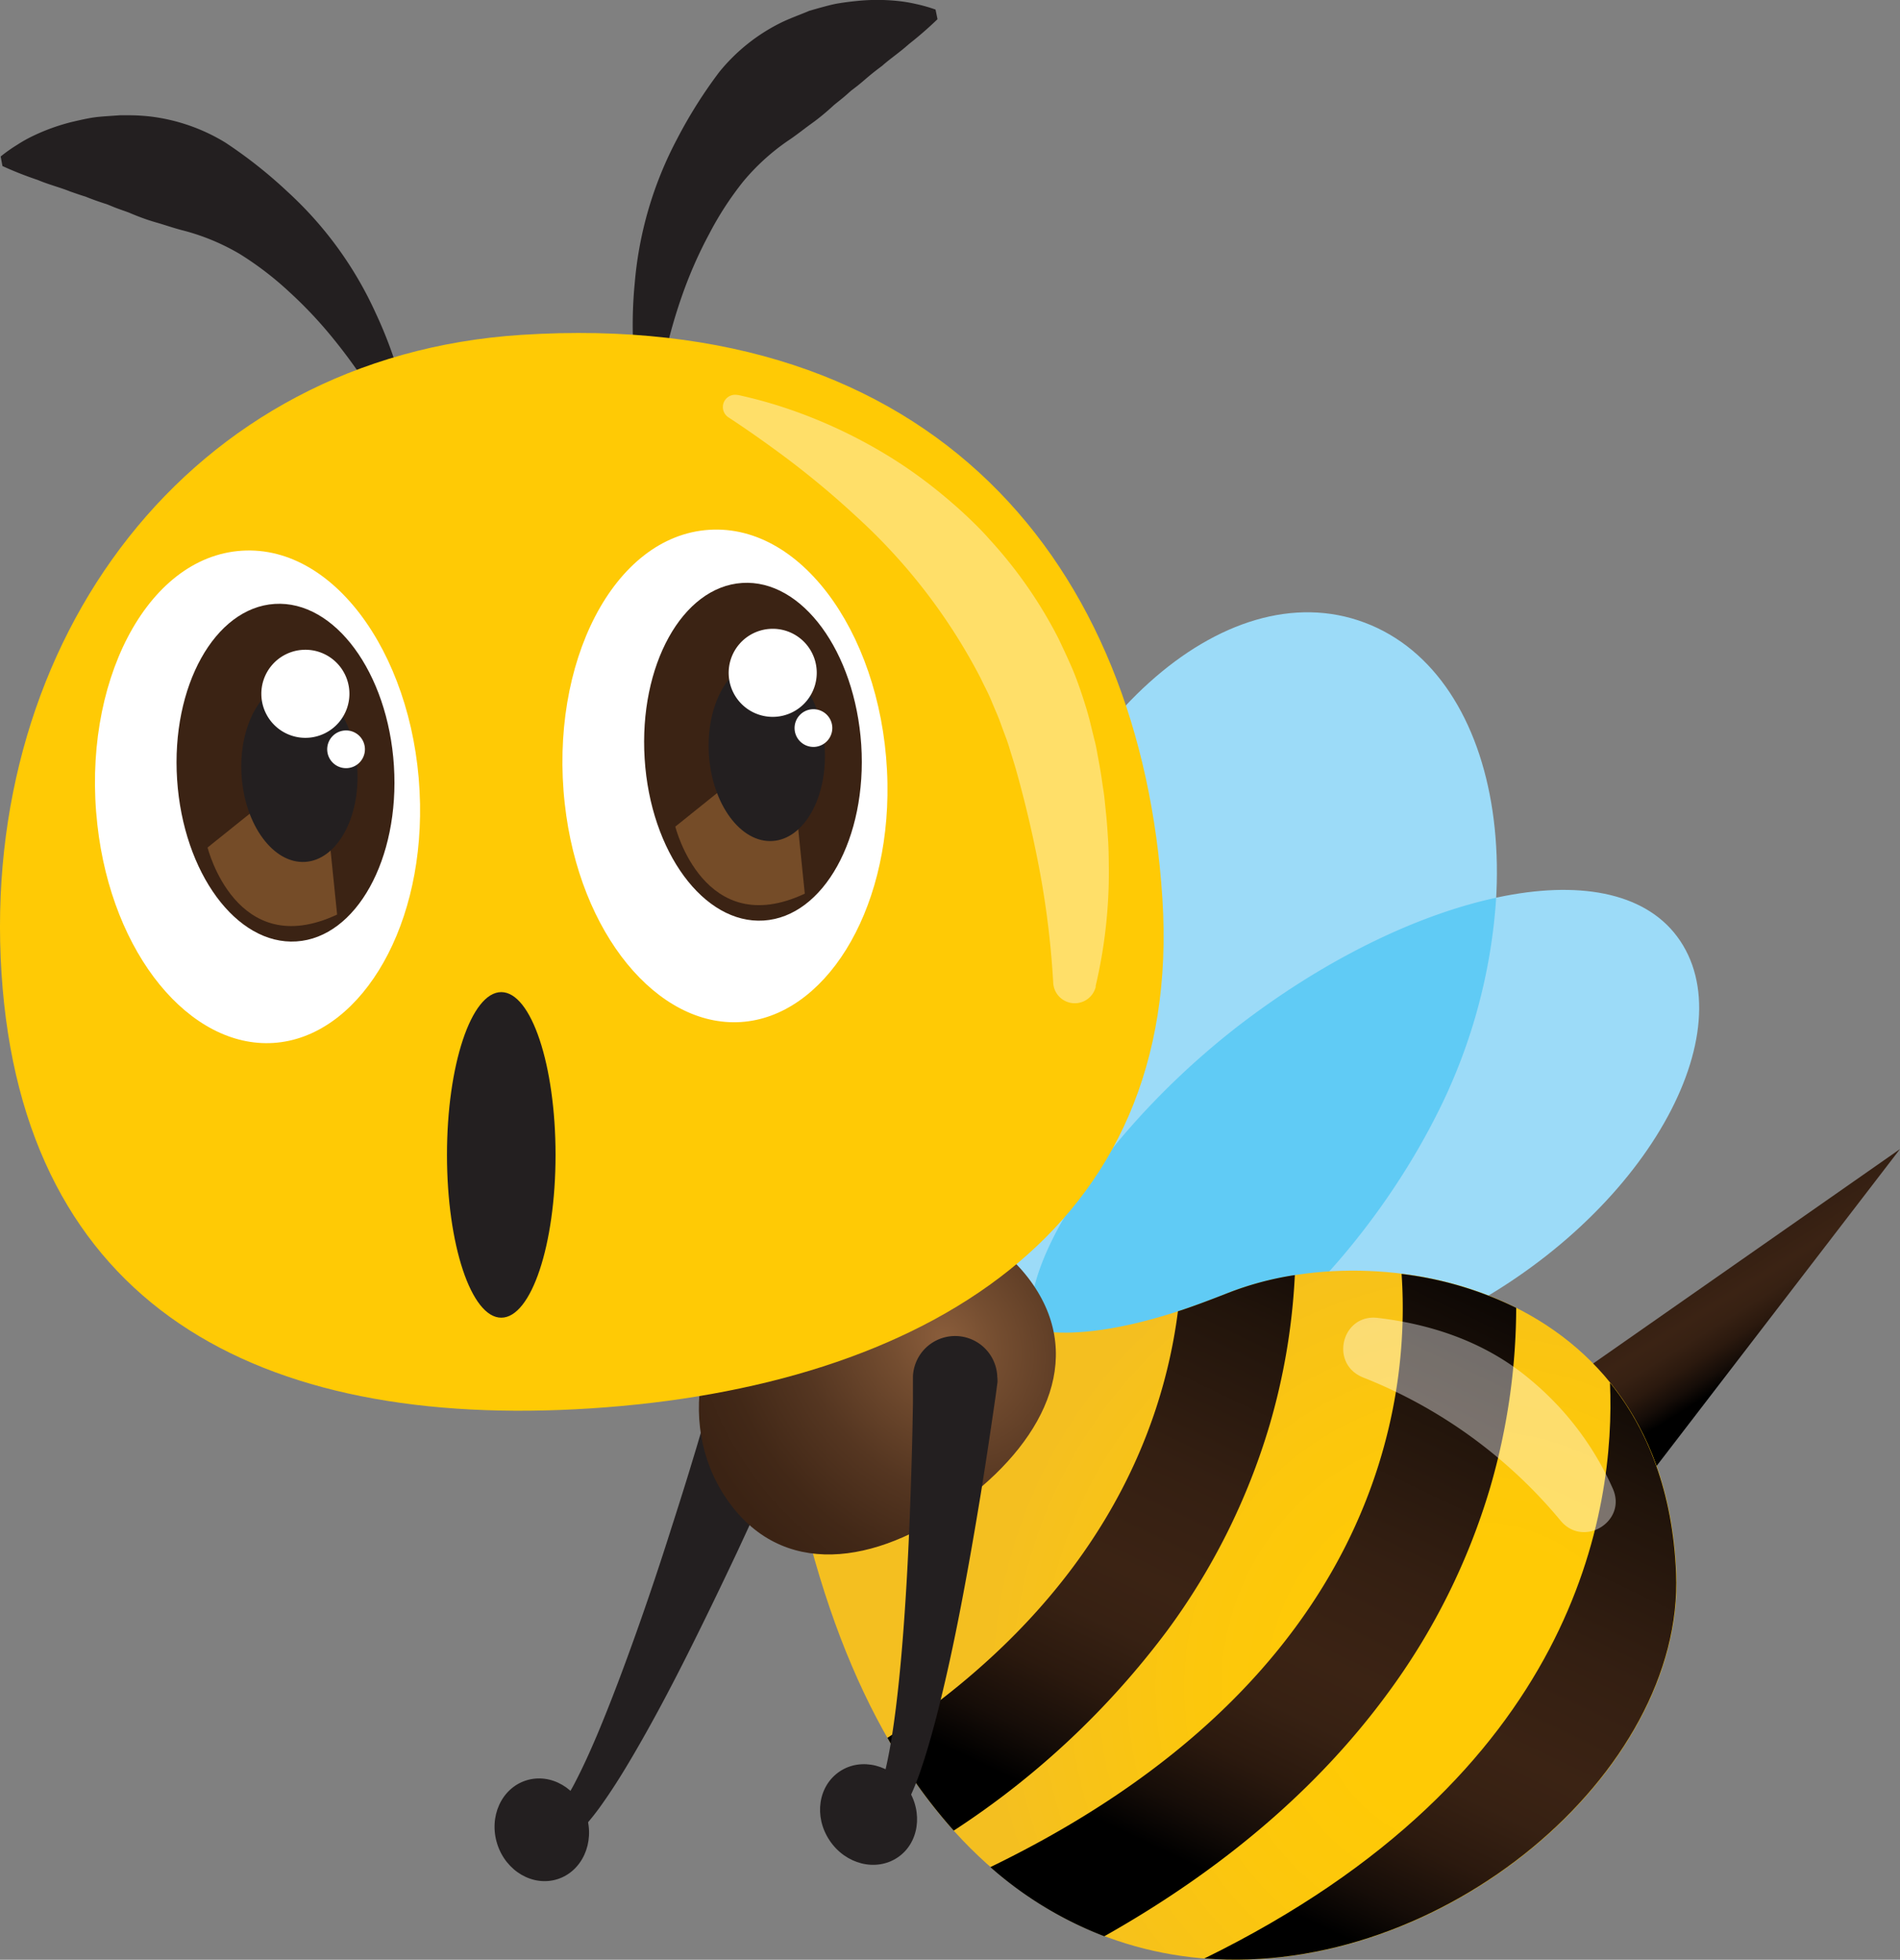 <svg xmlns="http://www.w3.org/2000/svg" xmlns:xlink="http://www.w3.org/1999/xlink" viewBox="0 0 280 288.81"><rect x="0" y="0" width="280" height="288.81" fill="#808080" stroke="none"/><defs><style>.cls-1{fill:#9cdbf8;}.cls-2{fill:#60cbf5;}.cls-3{fill:#231f20;}.cls-4{fill:url(#linear-gradient);}.cls-5{fill:url(#radial-gradient);}.cls-6{fill:url(#linear-gradient-2);}.cls-7{fill:url(#linear-gradient-3);}.cls-8{fill:url(#linear-gradient-4);}.cls-12,.cls-9{fill:#fff;}.cls-9{opacity:0.4;}.cls-10{fill:url(#radial-gradient-2);}.cls-11{fill:url(#radial-gradient-3);}.cls-13{fill:#3b2314;}.cls-14{fill:#754c28;}</style><linearGradient id="linear-gradient" x1="315.57" y1="103.68" x2="335.19" y2="130" gradientTransform="translate(-64.41 43.27) rotate(4.92)" gradientUnits="userSpaceOnUse"><stop offset="0"/><stop offset="0.02" stop-color="#020101"/><stop offset="0.28" stop-color="#21140b"/><stop offset="0.51" stop-color="#341f12"/><stop offset="0.67" stop-color="#3b2314"/><stop offset="0.75" stop-color="#372113"/><stop offset="0.84" stop-color="#2b190e"/><stop offset="0.93" stop-color="#160d08"/><stop offset="1"/></linearGradient><radialGradient id="radial-gradient" cx="260.83" cy="304.65" r="72.18" gradientTransform="translate(-65.07 -35.72) rotate(-4.28)" gradientUnits="userSpaceOnUse"><stop offset="0.29" stop-color="#ffca05"/><stop offset="0.57" stop-color="#fcc70c"/><stop offset="0.98" stop-color="#f5c01f"/><stop offset="1" stop-color="#f4bf20"/></radialGradient><linearGradient id="linear-gradient-2" x1="-4999.11" y1="2617.55" x2="-4894.65" y2="2636.89" gradientTransform="matrix(-0.59, 0.81, 0.81, 0.59, -4882.17, 2667.36)" xlink:href="#linear-gradient"/><linearGradient id="linear-gradient-3" x1="-5004.14" y1="2644.69" x2="-4899.68" y2="2664.02" gradientTransform="matrix(-0.59, 0.81, 0.81, 0.59, -4882.17, 2667.36)" xlink:href="#linear-gradient"/><linearGradient id="linear-gradient-4" x1="-5010.31" y1="2678.01" x2="-4905.84" y2="2697.34" gradientTransform="matrix(-0.59, 0.81, 0.81, 0.59, -4882.17, 2667.36)" xlink:href="#linear-gradient"/><radialGradient id="radial-gradient-2" cx="399.14" cy="969.83" r="46.14" gradientTransform="matrix(0.72, -0.41, 0.53, 0.85, -662.37, -463.46)" gradientUnits="userSpaceOnUse"><stop offset="0" stop-color="#8a5d3b"/><stop offset="0.2" stop-color="#744d30"/><stop offset="0.53" stop-color="#553621"/><stop offset="0.81" stop-color="#422817"/><stop offset="1" stop-color="#3b2314"/></radialGradient><radialGradient id="radial-gradient-3" cx="103.64" cy="158.12" r="126.08" gradientTransform="matrix(1, -0.06, 0.06, 1, -44.36, -51.61)" gradientUnits="userSpaceOnUse"><stop offset="0.29" stop-color="#ffca05"/><stop offset="1" stop-color="#ffca05"/></radialGradient></defs><g id="Layer_2" data-name="Layer 2"><g id="Layer_1-2" data-name="Layer 1"><path class="cls-1" d="M211.43,164.84c-12.89,25.19-38,47-52.45,41.57s-19-38.35-12.19-65.81c8.43-33.76,33.6-56.61,54.3-48.85S227.27,133.85,211.43,164.84Z"/><path class="cls-1" d="M211.93,194.9c-23.49,11.12-52.8,14.42-58.86,4.25s10.8-34.38,31.77-49.73c25.76-18.89,54.52-24.64,63.2-10.08S240.8,181.24,211.93,194.9Z"/><path class="cls-2" d="M184.84,149.42c-21,15.35-37.82,39.56-31.77,49.73,2.74,4.59,10.21,6.43,19.74,6.06,13.48-5.61,29.27-22.09,38.62-40.37a82.33,82.33,0,0,0,9.06-32.54C209.51,134.66,196.85,140.61,184.84,149.42Z"/><path class="cls-3" d="M96.4,62.7a78.39,78.39,0,0,1,4.23-19.46,63.41,63.41,0,0,1,3.88-8.76,47.53,47.53,0,0,1,5-7.71,32.56,32.56,0,0,1,6.57-6c1.22-.8,2.31-1.7,3.47-2.53s2.25-1.74,3.32-2.73c.56-.47,1.15-.91,1.71-1.4l.85-.75.9-.69c.6-.47,1.19-1,1.79-1.5s1.25-1,1.88-1.47c1.24-1.1,2.61-2,3.94-3.2a55.43,55.43,0,0,0,4.22-3.67l-.29-1.42a22.78,22.78,0,0,0-2.84-.81,22,22,0,0,0-2.87-.47,29.07,29.07,0,0,0-5.75,0c-1,.1-1.92.21-2.88.37s-1.88.43-2.82.68l-1.41.4L118,2.11c-.91.36-1.83.72-2.72,1.14A27.29,27.29,0,0,0,106,10.61a69.25,69.25,0,0,0-6.23,9.89,55.2,55.2,0,0,0-6.23,21.22A64.45,64.45,0,0,0,95,62.86Z"/><path class="cls-3" d="M59.67,66.93A78.07,78.07,0,0,0,49.19,50a63.12,63.12,0,0,0-6.58-7,47.56,47.56,0,0,0-7.31-5.59A32.57,32.57,0,0,0,27.12,34c-1.42-.35-2.75-.83-4.12-1.22s-2.7-.89-4.05-1.47c-.68-.25-1.38-.48-2.07-.75l-1-.41-1.08-.36q-1.08-.36-2.19-.81c-.75-.23-1.5-.49-2.27-.76-1.53-.62-3.13-1-4.78-1.7a52.53,52.53,0,0,1-5.2-2.05L.1,23.06a23.09,23.09,0,0,1,2.42-1.71,20.42,20.42,0,0,1,2.54-1.41A29.89,29.89,0,0,1,10.48,18c.93-.22,1.88-.44,2.83-.61s1.92-.23,2.89-.3l1.46-.1,1.47,0c1,0,2,.07,2.94.17a27.49,27.49,0,0,1,11.14,3.85,68.68,68.68,0,0,1,9.17,7.25,55,55,0,0,1,13,17.91A64.45,64.45,0,0,1,61.08,66.6Z"/><path class="cls-3" d="M86.41,267.55c1.28,4-.62,8.22-4.24,9.38s-7.61-1.16-8.89-5.17.61-8.21,4.24-9.37S85.13,263.54,86.41,267.55Z"/><path class="cls-3" d="M115.51,213.55l-.84,1.93-.85,1.91-1.72,3.8q-1.72,3.78-3.48,7.56c-2.36,5-4.77,10-7.28,15s-5.1,9.9-7.93,14.75c-1.42,2.43-2.89,4.83-4.55,7.18a35.85,35.85,0,0,1-2.73,3.48c-.26.29-.52.57-.81.85s-.59.56-.94.84a7.69,7.69,0,0,1-1.19.8l-.38.19-.43.16a4.16,4.16,0,0,1-1.07.2,2,2,0,0,1-.25-4c-.12,0-.07,0,0-.12a4.13,4.13,0,0,0,.46-.43c.17-.18.35-.39.52-.61s.36-.47.53-.72a35,35,0,0,0,2-3.3c1.23-2.33,2.34-4.79,3.4-7.28,2.1-5,4-10.09,5.83-15.23S97.36,230.19,99,225q1.26-3.91,2.47-7.83l1.19-3.92.59-2,.57-1.94v0a6.22,6.22,0,0,1,11.93,3.52C115.71,213.05,115.61,213.32,115.51,213.55Z"/><polygon class="cls-4" points="227.76 205.85 280 169.34 234.02 229.2 227.76 205.85"/><path class="cls-5" d="M150.42,195.31s7.74,4.45,30.31-4.67,64.64-1.24,66.31,41.25C249,281,147.61,332.56,119.43,227.6Z"/><path class="cls-6" d="M130.78,256.11a78.47,78.47,0,0,0,9.77,13.67A122.92,122.92,0,0,0,172,240.32a97.77,97.77,0,0,0,15.06-30.18,94.92,94.92,0,0,0,3.76-22.23,46.13,46.13,0,0,0-10.1,2.73c-2.56,1-4.93,1.9-7.13,2.61C171.32,211,161.87,235.66,130.78,256.11Z"/><path class="cls-7" d="M204.49,249.56a97.75,97.75,0,0,0,15.07-30.19,95.59,95.59,0,0,0,3.88-26.63,52.15,52.15,0,0,0-16.89-5c1.25,18.05-2.93,59.46-60.6,87.42a55.21,55.21,0,0,0,16.79,10.19C182.26,274.35,195.51,261.81,204.49,249.56Z"/><path class="cls-8" d="M247,231.89c-.48-12-4.17-21.24-9.74-28.12.82,18.69-4.82,57.91-59.77,84.85C212.47,291.42,248.19,261.21,247,231.89Z"/><path class="cls-9" d="M200.88,203c-5-2-3.15-9.41,2.15-8.78,7.74.91,15.75,3.45,22.37,9a44.09,44.09,0,0,1,12.29,16.19c2.11,4.83-4.35,8.75-7.71,4.69A72.31,72.31,0,0,0,200.88,203Z"/><path class="cls-10" d="M151.52,188.32c8.45,11,3,23.33-9.11,32.6s-26.14,12-34.59,1-5.52-27.42,6.55-36.7S143.06,177.32,151.52,188.32Z"/><path class="cls-11" d="M171.3,132.41c3.16,49-35.27,72-84.29,75.15S3.37,192.43.22,143.41,27.82,52.5,76.84,49.35C137.86,45.43,168.15,83.39,171.3,132.41Z"/><path class="cls-12" d="M61.9,118.5c.33,19.23-9.35,34.42-21.61,35.2s-23.8-13-25.94-32.14C12,100.87,21.49,82.07,35.63,81.16S61.54,97.69,61.9,118.5Z"/><path class="cls-13" d="M58.05,112.84c.88,13.74-5.55,25.33-14.37,25.9S27,128.63,26.1,114.89,31.66,89.56,40.48,89,57.17,99.1,58.05,112.84Z"/><path class="cls-14" d="M42.08,115.68,30.59,124.9s4.19,16.87,19.09,9.88l-1.79-17.52Z"/><path class="cls-3" d="M52.65,113.19c.47,7.33-3,13.53-7.67,13.83s-8.91-5.4-9.38-12.74,3-13.52,7.67-13.83S52.18,105.85,52.65,113.19Z"/><path class="cls-12" d="M51.48,101.83a6.49,6.49,0,1,1-6.9-6.06A6.49,6.49,0,0,1,51.48,101.83Z"/><path class="cls-12" d="M53.77,110.2a2.78,2.78,0,1,0-2.59,3A2.78,2.78,0,0,0,53.77,110.2Z"/><path class="cls-9" d="M107.33,61.49a1.81,1.81,0,0,1,1.35-3.28l.08,0a67.63,67.63,0,0,1,8.2,2.33,74,74,0,0,1,15.44,7.59,70.66,70.66,0,0,1,7,5.21c1.12.94,2.23,1.92,3.29,2.93s2.12,2.06,3.1,3.18A66,66,0,0,1,156,94.13c.64,1.35,1.28,2.71,1.88,4.08s1.11,2.79,1.58,4.21.92,2.85,1.26,4.3l.53,2.17a21.77,21.77,0,0,1,.46,2.15c.26,1.41.53,2.82.72,4.25.1.71.22,1.41.31,2.13l.22,2.14c.16,1.43.25,2.87.34,4.3s.09,2.88.11,4.32a73.29,73.29,0,0,1-1.94,17.1l0,.17a3.18,3.18,0,0,1-6.26-.64A130.47,130.47,0,0,0,153.34,129q-1.41-7.69-3.51-15.21c-.35-1.27-.73-2.4-1.09-3.61s-.84-2.33-1.25-3.5-.94-2.29-1.4-3.43S145,101,144.51,99.93a85.12,85.12,0,0,0-18.28-23.78,129.92,129.92,0,0,0-12.18-10C111.86,64.55,109.63,63,107.33,61.49Z"/><path class="cls-3" d="M133.76,263.59c2.33,3.51,1.66,8.07-1.51,10.17s-7.64,1-10-2.54-1.66-8.06,1.51-10.17S131.43,260.08,133.76,263.59Z"/><path class="cls-3" d="M147,203.68l-.28,2.09-.3,2.07-.61,4.12c-.41,2.74-.84,5.49-1.28,8.23-.9,5.48-1.85,10.95-2.9,16.41S139.41,247.52,138,253c-.71,2.72-1.47,5.43-2.41,8.15a37.92,37.92,0,0,1-1.68,4.09c-.17.35-.35.69-.55,1a11.55,11.55,0,0,1-.67,1.06,7.45,7.45,0,0,1-.93,1.1l-.31.28c-.12.09-.23.19-.37.28a4.26,4.26,0,0,1-1,.48,2,2,0,1,1-1.32-3.76c-.13,0-.08,0,0-.13a3.65,3.65,0,0,0,.32-.53c.12-.22.23-.48.34-.74s.21-.55.31-.84a32.35,32.35,0,0,0,1-3.71c.55-2.57.94-5.24,1.28-7.92.67-5.37,1.1-10.8,1.45-16.25s.58-10.91.77-16.38c.09-2.73.17-5.47.23-8.2l.08-4.1,0-2v-2.07a6.22,6.22,0,0,1,12.43.12A5.16,5.16,0,0,1,147,203.68Z"/><path class="cls-12" d="M130.78,115.42c.33,19.23-9.36,34.42-21.61,35.2s-23.81-13-25.94-32.15C80.92,97.79,90.36,79,104.5,78.08S130.42,94.61,130.78,115.42Z"/><path class="cls-13" d="M126.92,109.76c.89,13.74-5.55,25.33-14.37,25.9S95.86,125.55,95,111.81s5.55-25.33,14.37-25.9S126,96,126.92,109.76Z"/><path class="cls-14" d="M111,112.6l-11.48,9.22s4.19,16.87,19.08,9.88l-1.78-17.52Z"/><path class="cls-3" d="M121.53,110.11c.47,7.33-3,13.53-7.68,13.83s-8.91-5.4-9.38-12.74,3-13.52,7.68-13.83S121.06,102.77,121.53,110.11Z"/><path class="cls-12" d="M120.35,98.75a6.49,6.49,0,1,1-6.89-6.07A6.48,6.48,0,0,1,120.35,98.75Z"/><path class="cls-12" d="M122.65,107.12a2.78,2.78,0,1,0-2.59,2.95A2.79,2.79,0,0,0,122.65,107.12Z"/><ellipse class="cls-3" cx="73.87" cy="170.2" rx="8" ry="23.99"/></g></g></svg>